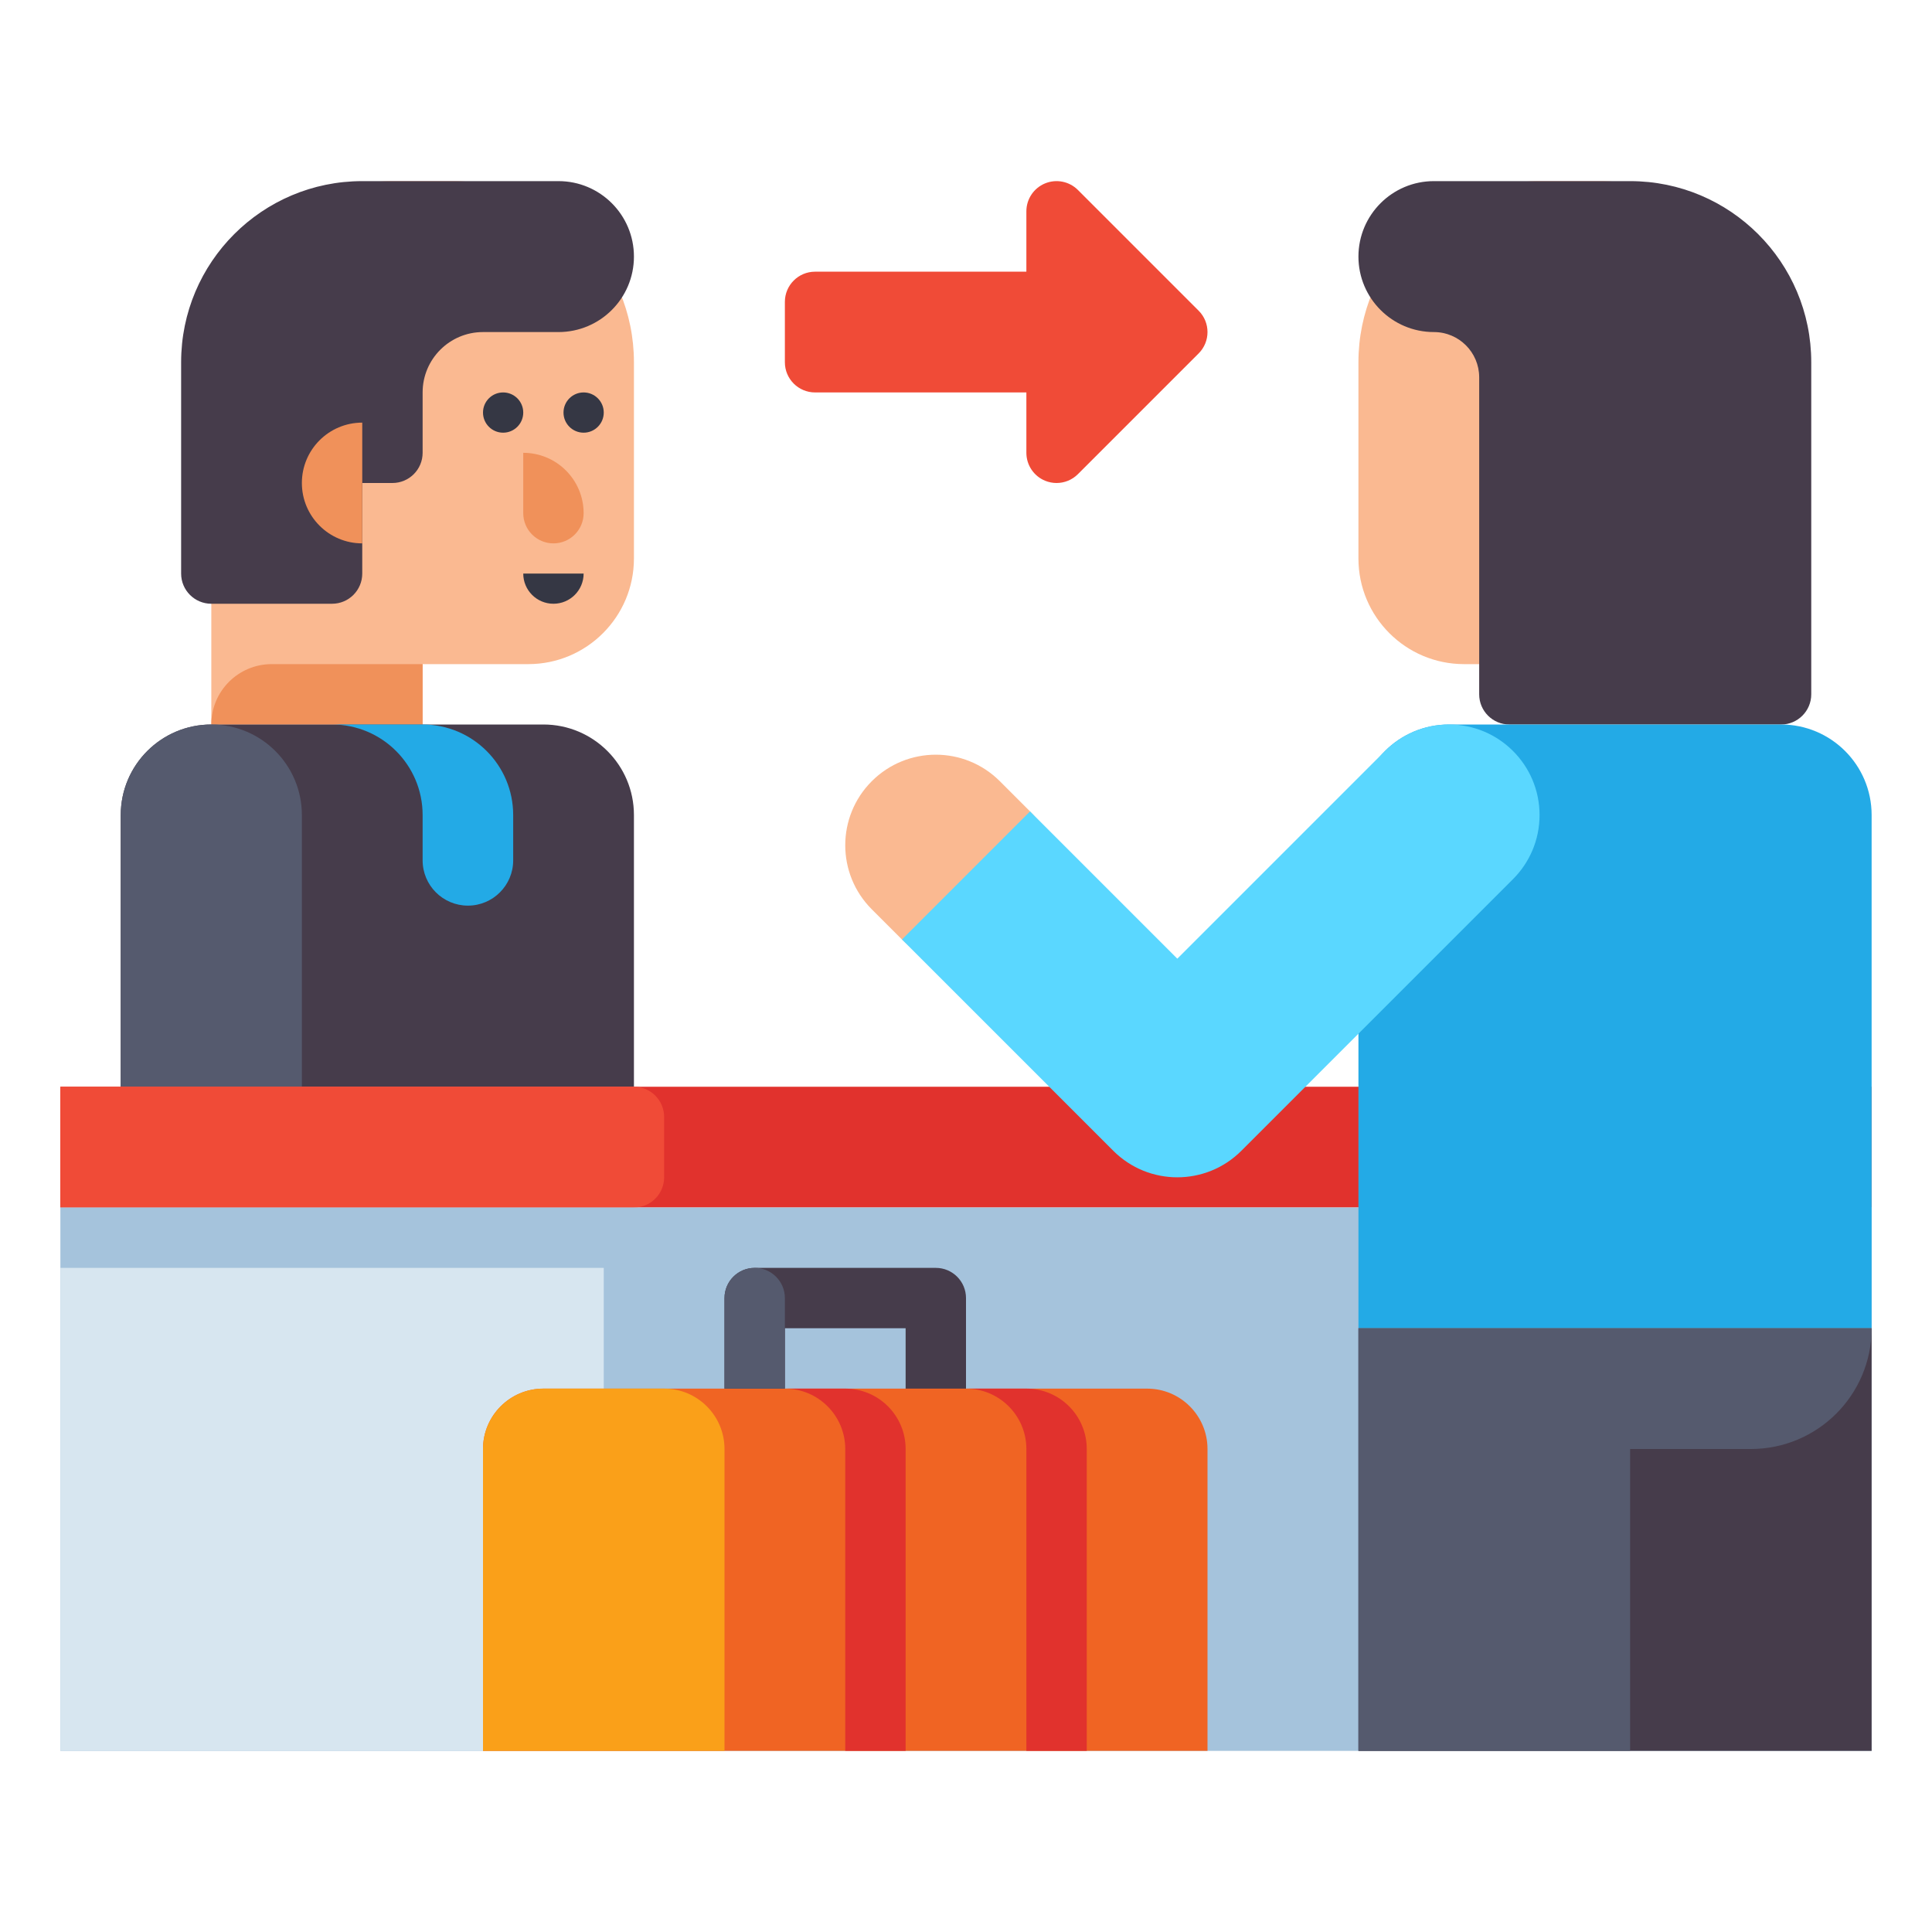<?xml version="1.0" encoding="utf-8"?>
<!-- Generator: Adobe Illustrator 24.0.0, SVG Export Plug-In . SVG Version: 6.00 Build 0)  -->
<svg version="1.1" id="Layer_1" xmlns="http://www.w3.org/2000/svg" xmlns:xlink="http://www.w3.org/1999/xlink" x="0px" y="0px"
	 viewBox="0 0 512 512" enable-background="new 0 0 512 512" xml:space="preserve">
<g>
	<g>
		<path fill="#FAB991" d="M256,256c-6.143,0-12.284-2.343-16.971-7.029l-8-8c-9.372-9.373-9.372-24.569,0-33.941
			c9.373-9.373,24.568-9.373,33.941,0l8,8c9.372,9.373,9.372,24.569,0,33.941C268.284,253.657,262.143,256,256,256z"/>
	</g>
	<g>
		<g>
			<g>
				<path fill="#FAB991" d="M120,48h-16c-26.51,0-48,21.49-48,48v96h56v-16h28c15.464,0,28-12.536,28-28V96
					C168,69.49,146.51,48,120,48z"/>
			</g>
			<g>
				<path fill="#463C4B" d="M48,96v56c0,4.418,3.582,8,8,8h32c4.418,0,8-3.582,8-8v-24h8c4.418,0,8-3.582,8-8v-16
					c0-8.837,7.163-16,16-16h20c11.046,0,20-8.954,20-20v0c0-11.046-8.954-20-20-20H96C69.49,48,48,69.49,48,96z"/>
			</g>
			<g>
				<path fill="#F0915A" d="M96,144L96,144l0-32h0c-8.837,0-16,7.163-16,16v0C80,136.837,87.163,144,96,144z"/>
			</g>
			<g>
				<path fill="#F0915A" d="M112,176H72c-8.837,0-16,7.163-16,16v0h56V176z"/>
			</g>
			<g>
				<path fill="#463C4B" d="M144,192H56c-13.255,0-24,10.745-24,24v72h136v-72C168,202.745,157.255,192,144,192z"/>
			</g>
			<g>
				<path fill="#23AAE6" d="M112,192H88c13.255,0,24,10.745,24,24v12c0,6.627,5.373,12,12,12h0c6.627,0,12-5.373,12-12v-12
					C136,202.745,125.255,192,112,192z"/>
			</g>
			<g>
				<path fill="#555A6E" d="M56,192L56,192c-13.255,0-24,10.745-24,24v72h48v-72C80,202.745,69.255,192,56,192z"/>
			</g>
		</g>
		<g>
			<circle fill="#353744" cx="133.333" cy="109.333" r="5.333"/>
		</g>
		<g>
			<circle fill="#353744" cx="154.667" cy="109.333" r="5.333"/>
		</g>
		<g>
			<path fill="#F0915A" d="M146.667,144L146.667,144c-4.418,0-8-3.582-8-8v-16h0c8.837,0,16,7.163,16,16v0
				C154.667,140.418,151.085,144,146.667,144z"/>
		</g>
		<g>
			<path fill="#353744" d="M146.667,160L146.667,160c-4.418,0-8-3.582-8-8v0h16v0C154.667,156.418,151.085,160,146.667,160z"/>
		</g>
	</g>
	<g>
		<rect x="16" y="288" fill="#E1322D" width="480" height="32"/>
	</g>
	<g>
		<path fill="#F04B37" d="M168,320H16v-32h152c4.418,0,8,3.582,8,8v16C176,316.418,172.418,320,168,320z"/>
	</g>
	<g>
		<rect x="16" y="320" fill="#A5C3DC" width="480" height="144"/>
	</g>
	<g>
		<rect x="16" y="336" fill="#D7E6F0" width="144" height="128"/>
	</g>
	<g>
		<g>
			<g>
				<path fill="#FAB991" d="M388,176h84V96c0-26.51-21.49-48-48-48h-16c-26.51,0-48,21.49-48,48v52C360,163.464,372.536,176,388,176
					z"/>
			</g>
			<g>
				<path fill="#463C4B" d="M480,96v88c0,4.418-3.582,8-8,8h-72c-4.418,0-8-3.582-8-8v-84c0-6.627-5.373-12-12-12h0
					c-11.046,0-20-8.954-20-20v0c0-11.046,8.954-20,20-20h52C458.51,48,480,69.49,480,96z"/>
			</g>
			<g>
				<path fill="#23AAE6" d="M472,192h-88c-13.255,0-24,10.745-24,24v136h136V216C496,202.745,485.255,192,472,192z"/>
			</g>
		</g>
	</g>
	<g>
		<rect x="360" y="352" fill="#463C4B" width="136" height="112"/>
	</g>
	<g>
		<path fill="#555A6E" d="M360,352v112h72v-80h32c17.673,0,32-14.327,32-32v0H360z"/>
	</g>
	<path fill="#5AD7FF" d="M408,216c0-13.255-10.745-24-24-24c-6.627,0-12.627,2.686-16.971,7.029v0L312,254.059l-39.029-39.03
		l-33.941,33.941l56,56C299.716,309.657,305.857,312,312,312s12.284-2.343,16.971-7.029l72-72v0
		C405.314,228.627,408,222.627,408,216z"/>
	<g>
		<g>
			<path fill="#463C4B" d="M248,376c-4.418,0-8-3.582-8-8v-16h-32v16c0,4.418-3.582,8-8,8s-8-3.582-8-8v-24c0-4.418,3.582-8,8-8h48
				c4.418,0,8,3.582,8,8v24C256,372.418,252.418,376,248,376z"/>
		</g>
		<g>
			<path fill="#F06423" d="M304,368H144c-8.837,0-16,7.163-16,16v80h192v-80C320,375.163,312.837,368,304,368z"/>
		</g>
		<g>
			<path fill="#E1322D" d="M272,368h-16c8.836,0,16,7.163,16,16v80h16v-80C288,375.163,280.836,368,272,368z"/>
		</g>
		<g>
			<path fill="#E1322D" d="M224,368h-16c8.836,0,16,7.163,16,16v80h16v-80C240,375.163,232.836,368,224,368z"/>
		</g>
		<g>
			<path fill="#FAA019" d="M176,368h-32c-8.837,0-16,7.163-16,16v80h64v-80C192,375.163,184.837,368,176,368z"/>
		</g>
		<g>
			<path fill="#555A6E" d="M208,368h-16v-24c0-4.418,3.582-8,8-8h0c4.418,0,8,3.582,8,8V368z"/>
		</g>
	</g>
	<path fill="#F04B37" d="M317.657,82.343l-32-32c-2.289-2.288-5.729-2.972-8.719-1.734C273.949,49.847,272,52.764,272,56v16h-56
		c-4.418,0-8,3.582-8,8v16c0,4.418,3.582,8,8,8h56v16c0,3.236,1.949,6.153,4.938,7.391c0.99,0.41,2.029,0.609,3.06,0.609
		c2.082,0,4.128-0.813,5.659-2.343l32-32C320.781,90.533,320.781,85.467,317.657,82.343z"/>
</g>
</svg>
